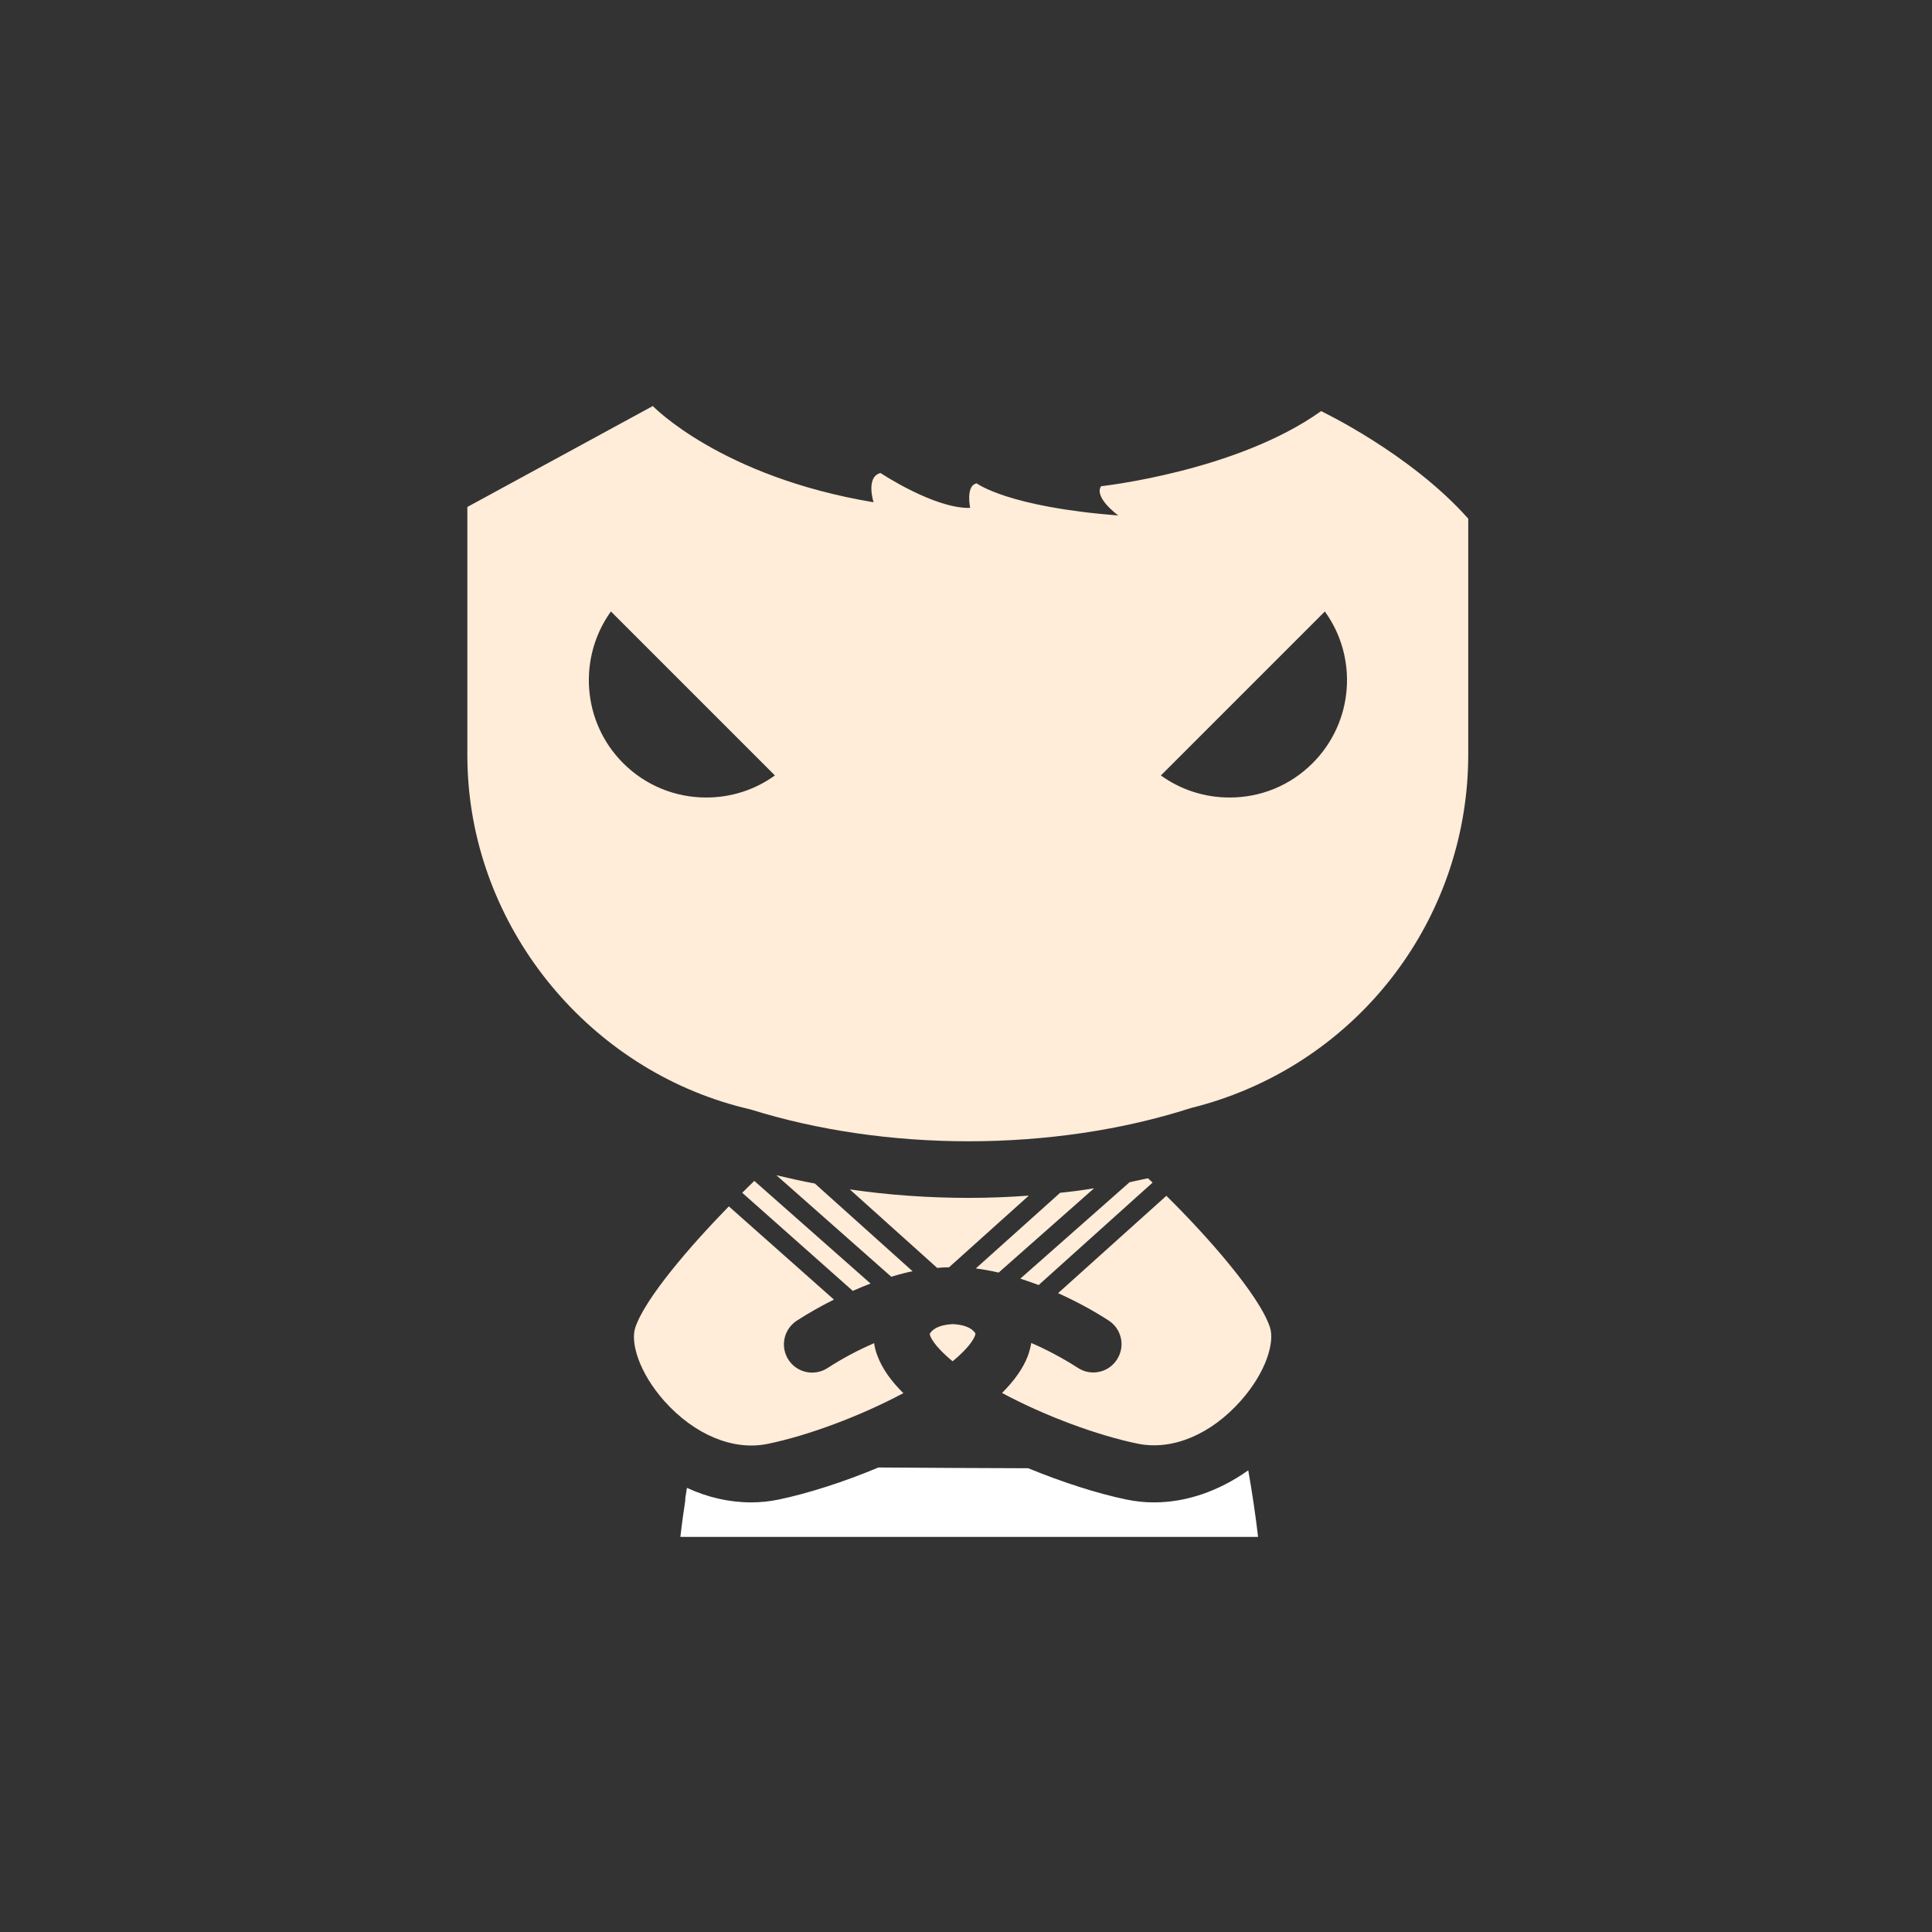 <?xml version="1.0" standalone="no"?><!DOCTYPE svg PUBLIC "-//W3C//DTD SVG 1.1//EN" "http://www.w3.org/Graphics/SVG/1.1/DTD/svg11.dtd"><svg t="1557201230722" class="icon" style="" viewBox="0 0 1024 1024" version="1.1" xmlns="http://www.w3.org/2000/svg" p-id="2692" xmlns:xlink="http://www.w3.org/1999/xlink" width="200" height="200"><rect x="0" y="0" width="1024" height="1024" fill="#333333" stroke="none"/><defs><style type="text/css"></style></defs><path d="M363.2 795.3l-0.9 6.3-0.2 1.2c-0.3 2.2-0.6 4.5-0.9 6.8l-0.1 0.9c-0.2 1.3-0.3 2.7-0.5 4.1h306.2c-1.4-12.1-3.2-23.9-5.2-35.3-15.5 11-32.8 17-49.9 17-4.9 0-9.8-0.5-14.6-1.5-15.5-3.2-34.1-9.2-52.1-16.6-26.3-0.1-53.7-0.2-79.4-0.4-18.2 7.6-37.1 13.7-52.9 17-4.8 1-9.7 1.5-14.6 1.5-11.4 0-23-2.6-34-7.7-0.3 1.8-0.6 3.6-0.9 5.5v1.2z" fill="#FFFFFF" p-id="2693"></path><path d="M540.8 677.7c3.2 1 6.4 2.2 9.7 3.4l60.4-54.3c-0.8-0.8-1.7-1.6-2.5-2.3-3.2 0.7-6.4 1.4-9.7 2.1l-57.9 51.1zM480 674.6c1.3-0.3 2.5-0.6 3.7-0.8l-51.8-46.5c-6.9-1.3-13.7-2.8-20.4-4.4l60.9 53.8c2.6-0.8 5.1-1.5 7.6-2.1zM513.4 634.9c-21.3 0-42.5-1.5-63-4.5l46.3 41.6c2.2-0.2 4.3-0.3 6.3-0.3l42.3-38c-10.6 0.8-21.2 1.2-31.9 1.2zM561.9 632.2l-44.7 40.1c3.8 0.5 7.8 1.2 12.1 2.2l50.6-44.7c-5.9 1-11.9 1.8-18 2.4zM461.4 680.3l-61.6-54.4c-2.1 2-4.2 4.1-6.4 6.3l58.6 52c3.1-1.4 6.3-2.7 9.4-3.9zM505 701.8c-5.5 0.3-9.7 1.7-11.8 4.5-0.2 0.3-0.3 0.5-0.4 0.6-0.1 1.3 2.3 6.6 12.1 14.6 9.8-8 12.2-13.4 12.1-14.7 0 0-0.1-0.2-0.3-0.5-2.1-2.8-6.2-4.2-11.7-4.5zM406.8 765.3c21.6-4.4 49.5-14.9 72-26.9-6.7-6.6-11.2-13.1-13.7-19.7-0.9-2.3-1.5-4.5-1.8-6.8-8.3 3.6-16.7 8-24.7 13.2-7 4.5-16.2 2.5-20.7-4.4-4.5-7-2.5-16.2 4.4-20.7 6.2-4 12.9-7.8 19.7-11.2l-55.7-49.4c-20.9 21.4-44.5 48.9-49.6 64.3-2.6 7.8 1.9 23.7 15.5 39 16 17.8 36.4 26.3 54.6 22.6zM618.2 633.8l-57.4 51.6c9.3 4.2 18.5 9.1 26.8 14.5 7 4.5 8.9 13.8 4.4 20.7-4.5 7-13.8 8.9-20.7 4.4-7.9-5.1-16.4-9.6-24.7-13.2-0.4 2.3-1 4.5-1.8 6.8-2.5 6.6-7.1 13.1-13.7 19.7 22.5 12.1 50.5 22.5 72 26.9 18.2 3.7 38.6-4.8 54.5-22.7 13.6-15.3 18.1-31.2 15.5-39-5.7-17.2-33.5-48.6-54.9-69.7zM778.2 399.9v-125c-30.6-34.5-78-57-78-57-44.7 32-116.6 39.8-116.6 39.8-4 6 9.1 15.5 9.1 15.5-58.6-4.5-75-17-75-17-6 1-3.5 13-3.5 13-19 0.5-47.5-18.5-47.5-18.5-8 2-3.7 15.5-3.7 15.5-81-13.5-117-51-117-51l-98.3 53.5v131.2c0 5 0.2 10.2 0.6 15.3 6.6 82.9 67.9 153.9 149 172.7 0.4 0.1 0.7 0.2 1.1 0.3 35 10.9 74.7 16.7 114.9 16.7 41.1 0 81.6-6 117.2-17.4 0.3-0.1 0.6-0.2 1-0.3 80.8-20.1 139.5-89.2 146.1-172 0.4-5.2 0.6-10.3 0.6-15.3zM410.7 411c-10.5 7.6-23.1 11.7-36.4 11.7-16.6 0-32.3-6.5-44-18.2-21.9-21.9-24-56.1-6.5-80.4l86.9 86.9z m285-6.5c-11.8 11.8-27.4 18.2-44 18.2-13.2 0-25.9-4.1-36.4-11.7l86.9-86.9c17.6 24.3 15.4 58.5-6.5 80.4z" fill="#FFECD9" p-id="2694"></path><path d="M800.3 76.3c-4.9-2.6-10.8-2.3-15.4 0.8L705.4 131c-20.4-13.2-42.6-22.8-66.1-28.7-38.4-12.2-81.9-18.7-125.9-18.7-43 0-85.6 6.2-123.3 17.9-24.7 5.8-48.1 15.7-69.5 29.5l-79.4-53.9c-4.6-3.1-10.5-3.4-15.4-0.8s-8 7.7-8 13.3v310.3c0 5.8 0.2 11.8 0.7 17.7 3.8 47.6 22.5 92 54.1 128.3 26.8 30.9 60.7 53.4 98.8 65.9-19.3 19.1-54.6 56.6-63.1 82.5-6.5 19.8 1.7 46 21.6 68.3 2.3 2.6 4.7 5.1 7.2 7.4-0.2 1.3-0.5 2.6-0.7 4l-0.3 1.7c-0.3 2-0.7 4-1 6l-0.3 1.6c-0.3 2.1-0.7 4.2-1 6.3l-0.2 1.4c-0.3 2.2-0.6 4.4-1 6.6l-0.2 1.2c-0.3 2.3-0.6 4.7-0.9 7.1l-0.1 0.9c-0.3 2.5-0.6 5-0.9 7.6l-0.1 0.5c-0.3 2.7-0.6 5.4-0.9 8.2-0.1 0.7-0.1 1.5-0.1 2.2-0.1 0.3-0.1 0.5-0.2 0.8-0.5 3.9-12 96.5 48.1 117.5 10.6 3.7 20.8 5.5 30.6 5.5 11.1 0 21.7-2.4 31.6-7.2 21-10.2 33.2-28.9 39.1-40.3 13.6 4 25.8 6.5 35.4 6.5 9.3 0 20.9-2.4 33.8-6.2 5.9 11.5 18.1 29.9 38.9 40 9.9 4.8 20.4 7.2 31.6 7.2 9.8 0 20-1.8 30.6-5.5 55.2-19.2 49.1-118.6 48.9-120.5-2.2-21.4-5.3-42.1-9.2-61.5-0.1-2.5-0.9-4.9-2.2-7 15.1-20.4 20.8-42.8 15.1-60.3-8.3-25.1-40.5-59.9-59.4-78.8 43.8-11.6 82.6-36.1 112.4-70.8 30.9-36.1 49.2-80 52.9-127 0.5-6 0.7-11.9 0.7-17.7V89.6c0.1-5.6-2.9-10.7-7.8-13.3zM611 626.8l-60.4 54.3c-3.3-1.2-6.5-2.4-9.7-3.4l57.9-51.2c3.3-0.7 6.5-1.3 9.7-2.1 0.8 0.8 1.6 1.6 2.5 2.4zM398.2 796.2c4.9 0 9.8-0.5 14.6-1.5 15.8-3.2 34.7-9.3 52.9-17 25.7 0.1 53.1 0.3 79.4 0.4 17.9 7.5 36.5 13.4 52.1 16.6 4.8 1 9.7 1.5 14.6 1.5 17.1 0 34.4-5.9 49.9-17 2 11.4 3.8 23.2 5.2 35.3H360.6c0.2-1.4 0.3-2.7 0.5-4.1l0.1-0.9c0.3-2.3 0.6-4.5 0.9-6.8l0.2-1.2c0.3-2.1 0.6-4.3 0.9-6.3l0.2-1.4c0.3-1.8 0.6-3.7 0.9-5.5 10.9 5.2 22.5 7.9 33.9 7.9zM503 671.7c-2 0-4.1 0.1-6.3 0.3l-46.3-41.6c20.6 3 41.8 4.5 63 4.5 10.7 0 21.3-0.4 31.9-1.1L503 671.7z m14 35.2c0.1 1.3-2.3 6.6-12.1 14.7-9.8-8-12.2-13.4-12.1-14.6 0-0.1 0.1-0.3 0.4-0.6 2.1-2.8 6.3-4.2 11.8-4.5 5.5 0.3 9.6 1.7 11.7 4.5 0.2 0.2 0.3 0.4 0.3 0.5z m-117.2-81l61.6 54.4c-3.1 1.2-6.3 2.4-9.5 3.8l-58.6-52c2.3-2.1 4.4-4.2 6.5-6.2z m11.7-3c6.7 1.6 13.5 3.1 20.4 4.4l51.8 46.5c-1.2 0.2-2.4 0.5-3.7 0.8-2.5 0.6-5 1.3-7.6 2l-60.9-53.7z m105.7 49.5l44.7-40.1c6-0.7 12-1.5 18-2.4l-50.6 44.7c-4.3-1.1-8.3-1.8-12.1-2.2z m114.3-85.2c-0.3 0.1-0.6 0.2-1 0.3-35.6 11.4-76.2 17.4-117.2 17.4-40.2 0-79.9-5.8-114.9-16.7-0.4-0.1-0.7-0.2-1.1-0.3-81.1-18.8-142.4-89.8-149-172.7-0.4-5.2-0.6-10.3-0.6-15.3V268.7l98.3-53.5s36 37.5 117 51c0 0-4.3-13.5 3.7-15.5 0 0 28.5 19 47.5 18.5 0 0-2.5-12 3.5-13 0 0 16.4 12.5 75 17 0 0-13.1-9.5-9.1-15.5 0 0 71.9-7.8 116.6-39.8 0 0 47.4 22.5 78 57v124.9c0 5-0.2 10.2-0.6 15.3-6.6 82.9-65.3 152-146.1 172.1zM336.7 703.6c5.1-15.4 28.7-42.9 49.6-64.3l55.7 49.4c-6.9 3.4-13.6 7.1-19.7 11.2-7 4.5-8.9 13.8-4.4 20.7 4.5 7 13.8 8.9 20.7 4.4 7.9-5.1 16.4-9.6 24.7-13.2 0.4 2.3 1 4.5 1.8 6.8 2.5 6.6 7.1 13.1 13.7 19.7-22.5 12.1-50.5 22.5-72 26.9-18.2 3.7-38.6-4.8-54.5-22.7-13.6-15.2-18.1-31.1-15.6-38.9z m336.4 0c2.6 7.8-1.9 23.7-15.5 39-16 17.9-36.3 26.4-54.5 22.7-21.6-4.4-49.5-14.9-72-26.9 6.7-6.6 11.2-13.2 13.7-19.7 0.9-2.3 1.4-4.5 1.8-6.8 8.3 3.6 16.7 8 24.7 13.2 7 4.5 16.2 2.5 20.7-4.4 4.5-7 2.5-16.2-4.4-20.7-8.3-5.4-17.5-10.3-26.8-14.5l57.4-51.6c21.4 21 49.2 52.4 54.9 69.7z" fill="" p-id="2695"></path><path d="M615.3 411c10.5 7.6 23.1 11.7 36.4 11.7 16.6 0 32.3-6.5 44-18.2 21.9-21.9 24-56.1 6.5-80.4L615.3 411zM330.3 404.5c11.8 11.8 27.4 18.2 44 18.2 13.2 0 25.9-4.1 36.4-11.7l-86.9-86.9c-17.6 24.3-15.4 58.5 6.5 80.4zM176.1 304.6c-0.4 0.3-0.6 0.5-0.6 0.5 0.2-0.1 0.4-0.2 0.6-0.5zM849.9 304.6c0.2 0.3 0.4 0.5 0.6 0.5 0-0.1-0.2-0.2-0.6-0.5z" fill="" p-id="2696"></path></svg>